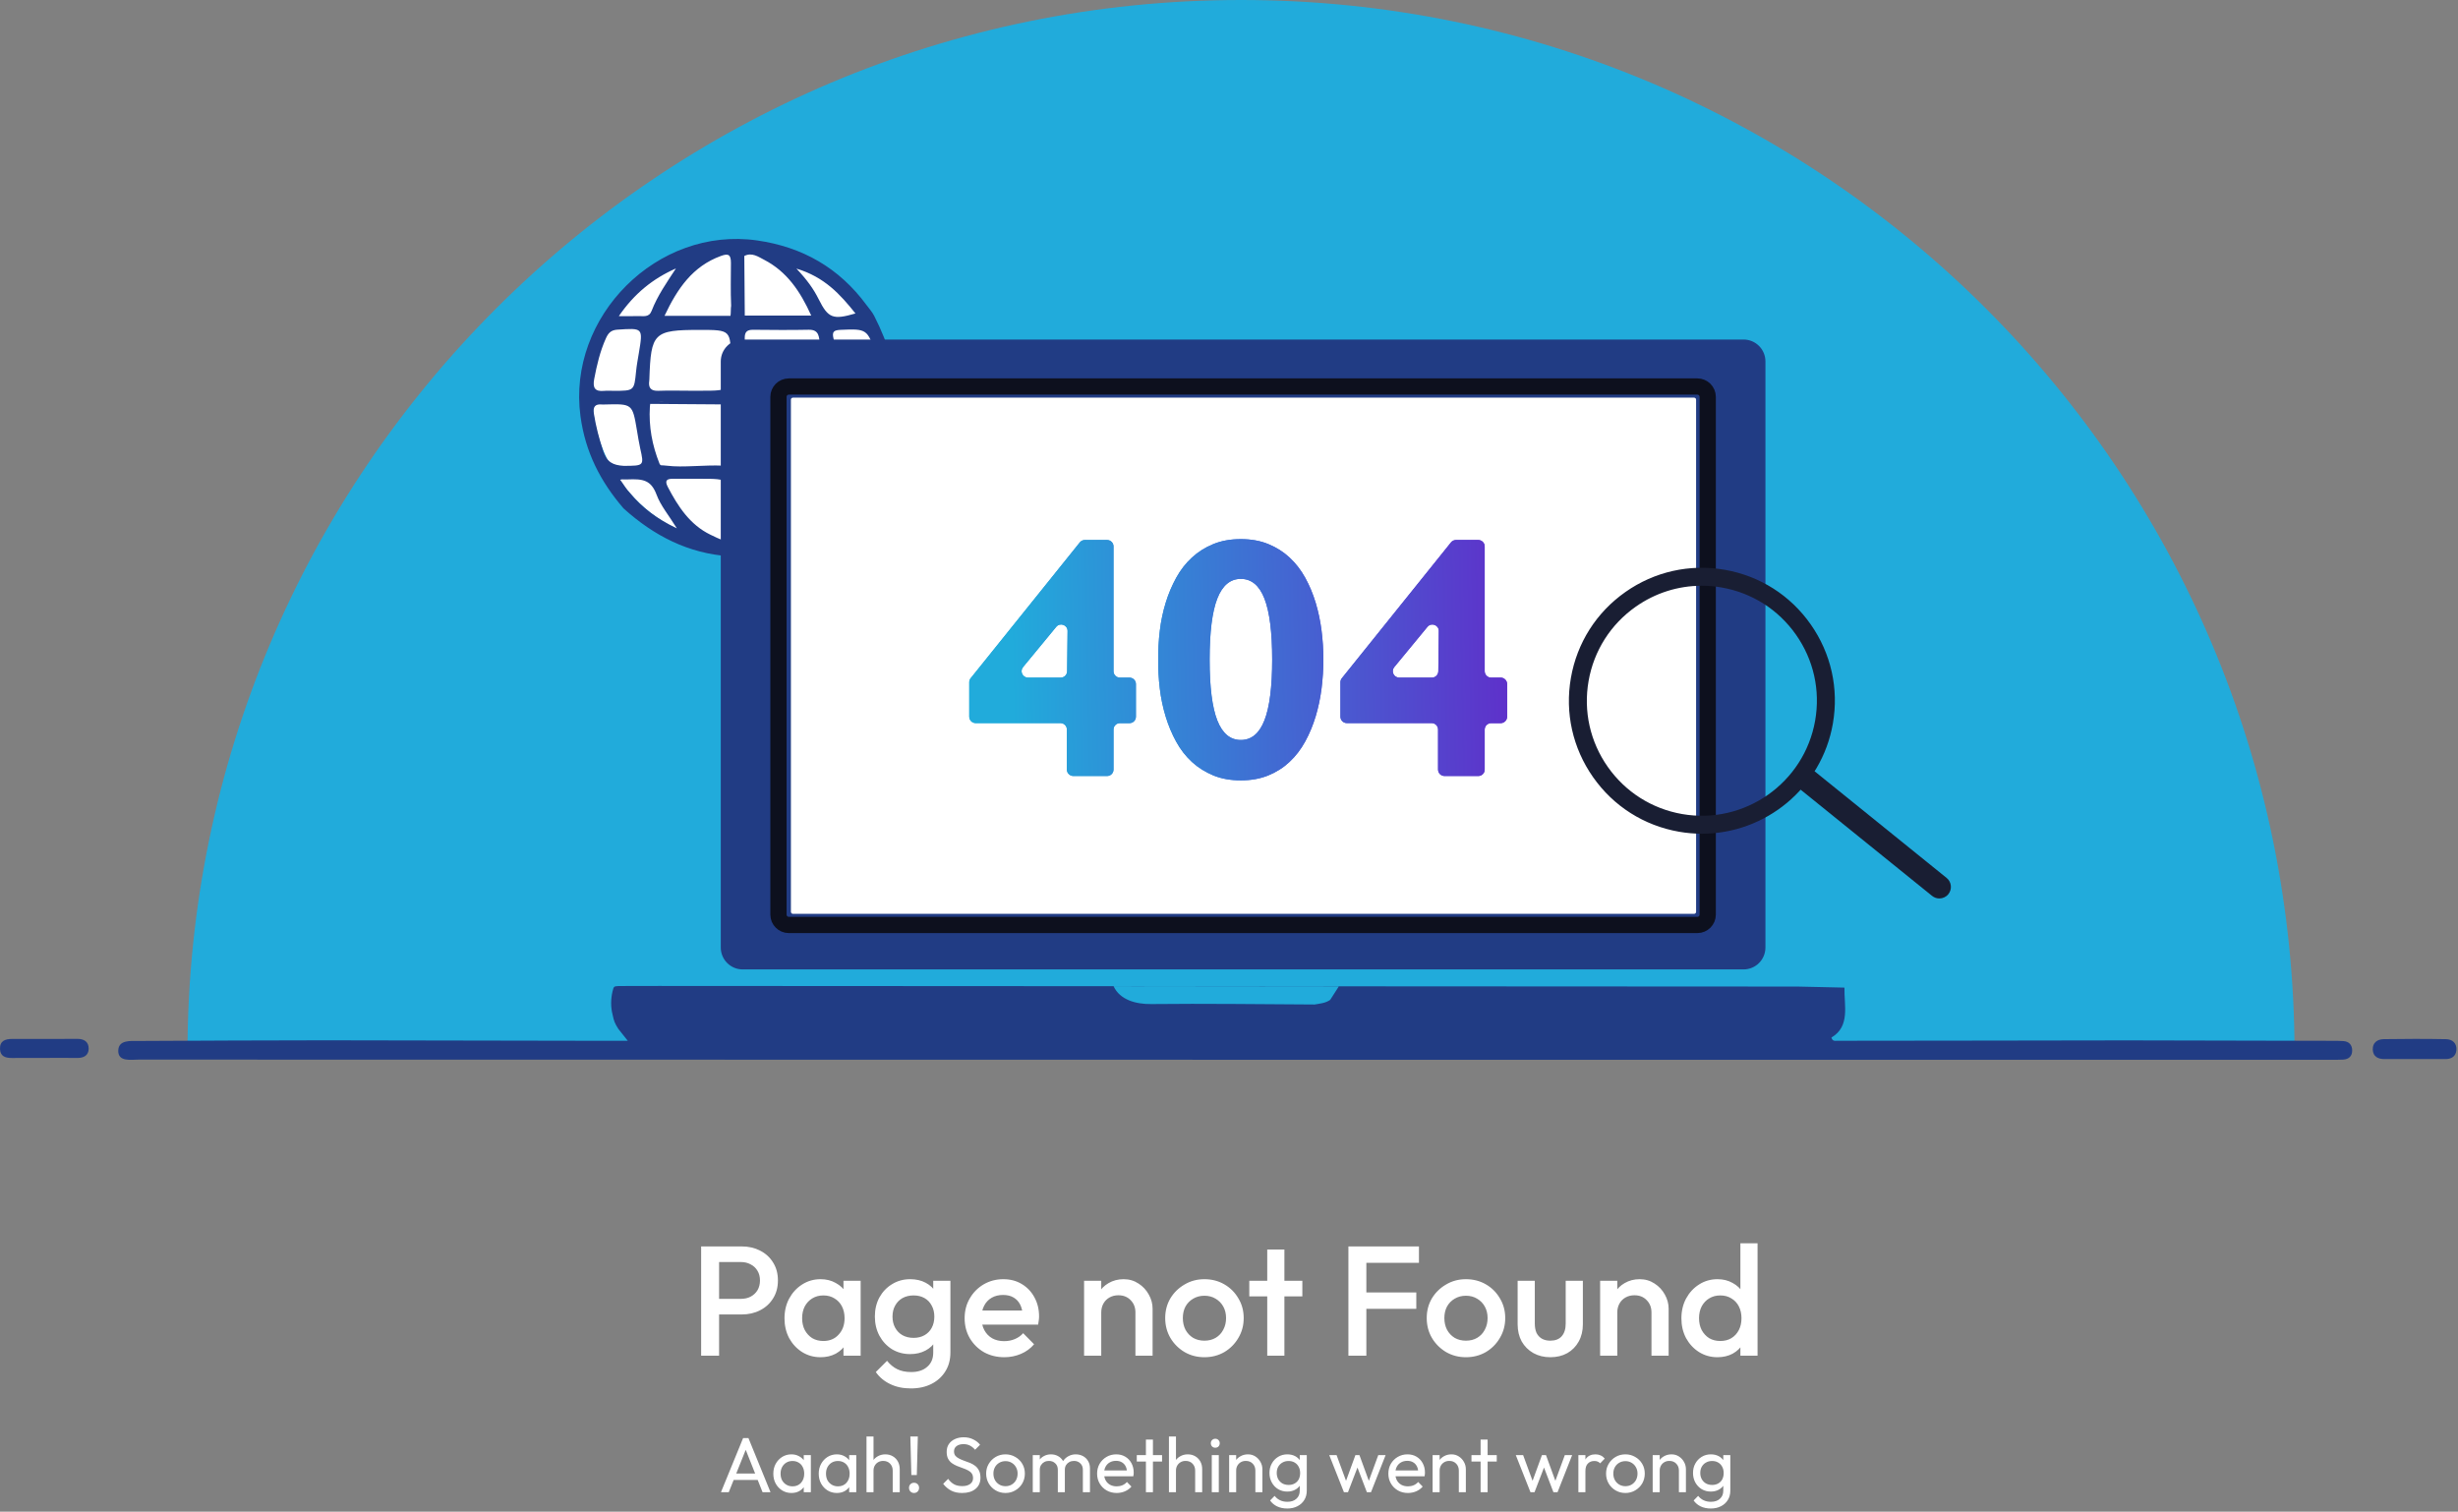 <svg width="756" height="465" viewBox="0 0 756 465" fill="none" xmlns="http://www.w3.org/2000/svg">
<rect x="0" y="0" width="756" height="465" fill="#808080" stroke="none"/>
<path d="M57.666 324.029C57.666 145.075 202.741 0 381.695 0C560.649 0 705.724 145.075 705.724 324.029" fill="#21ABDB"/>
<path d="M272.993 121.521C272.993 145.991 252.659 167.287 227.582 167.287C202.504 167.287 182.17 145.991 182.17 121.521C182.17 97.051 202.504 77.222 227.582 77.222C252.659 77.222 272.993 97.059 272.993 121.521Z" fill="white"/>
<path d="M202.646 303.277C198.557 303.285 194.46 303.293 190.371 303.301C188.943 303.443 188.785 303.175 188.382 304.998C187.845 307.39 187.806 309.774 188.422 312.15C188.824 314.068 189.053 314.723 190.206 316.531C191.042 317.573 191.871 318.622 193.087 320.146C190.206 320.146 187.916 320.146 185.619 320.146C157.1 320.098 128.581 320.043 100.069 319.996C80.936 320.051 61.794 320.059 42.66 320.201C40.189 320.217 36.369 319.767 36.369 323.272C36.369 326.674 40.268 325.932 42.589 325.932C267.317 325.987 492.046 325.987 716.775 325.979C718.093 325.979 719.411 326.019 720.722 325.932C722.419 325.821 723.445 324.882 723.453 323.145C723.453 321.448 722.537 320.391 720.816 320.241C719.514 320.13 718.188 320.162 716.878 320.154C696.283 320.075 674.829 320.098 654.234 320.019C653.658 320.091 654.811 320.019 654.234 320.019C624.807 320.035 594.52 320.146 565.101 320.138C564.453 320.138 563.609 320.383 563.293 319.143C569.158 315.686 567.153 309.221 567.295 303.79C566.585 303.672 567.335 304.722 567.295 303.79C562.622 303.735 557.515 303.514 552.842 303.467M411.761 303.443C410.877 304.817 409.993 306.19 409.117 307.564C407.672 308.574 405.975 308.7 404.318 308.984C387.567 308.905 370.81 308.661 354.059 308.85C349.379 308.905 344.461 307.579 342.503 303.372" fill="#213C84"/>
<path d="M752.351 319.648C745.949 319.522 739.548 319.545 733.146 319.64C731.212 319.672 729.697 320.721 729.783 322.861C729.87 325 731.386 325.781 733.391 325.773C736.446 325.765 739.5 325.773 742.563 325.773C745.768 325.773 748.965 325.789 752.169 325.773C754.001 325.765 755.335 324.929 755.508 323.042C755.69 320.887 754.277 319.687 752.351 319.648Z" fill="#213C84"/>
<path d="M23.802 319.554C17.124 319.593 10.438 319.593 3.761 319.577C1.598 319.57 -0.084 320.169 0.003 322.68C0.074 324.945 1.7 325.45 3.65 325.434C6.989 325.403 10.328 325.427 13.675 325.419C17.014 325.411 20.361 325.379 23.7 325.427C25.744 325.458 27.26 324.677 27.275 322.553C27.283 320.493 25.902 319.546 23.802 319.554Z" fill="#213C84"/>
<path d="M268.833 97.082C268.225 95.906 267.191 94.762 266.512 93.83C258.122 82.44 246.858 75.967 232.878 73.962C202.188 69.558 174.387 97.375 178.539 128.049C180.031 139.037 184.617 148.059 191.777 156.379C201.083 164.777 211.66 170.263 224.408 171.116C228.189 171.369 231.899 170.011 235.649 170.99C235.672 169.04 236.691 166.924 234.678 165.322C233.841 165.527 232.973 165.654 232.176 165.954C229.886 166.814 228.963 166.111 229.042 163.641C229.152 160.16 229.437 156.616 228.971 153.19C228.316 148.312 230.273 146.583 234.867 147.08C236.659 145.888 235.349 144.617 234.962 143.37C229.073 143.118 229.066 143.118 229.066 137.016C229.066 133.677 229.073 130.338 229.089 126.991C229.097 125.815 229.058 124.394 230.723 124.489C234.441 124.702 238.222 123.66 241.877 125.065C253.259 123.589 264.689 124.402 276.103 124.323C275.898 114.456 273.317 105.844 268.833 97.082ZM235.049 79.922C241.964 83.514 246.108 89.52 249.51 97.075C242.311 97.075 235.688 97.075 229.073 97.075C229.026 90.965 228.971 84.856 228.923 78.738C231.26 77.538 233.225 78.983 235.049 79.922ZM199.978 124.236C208.156 124.292 216.325 124.355 224.503 124.41C224.574 129.746 224.621 135.09 224.724 140.426C224.756 142.107 224.298 143.315 222.348 143.228C216.61 142.968 210.011 143.867 205.227 143.26C204.817 143.244 204.509 143.173 204.201 143.165C203.475 143.054 203.191 143.362 202.827 142.581C200.594 136.976 199.504 131.183 199.883 125.136C199.915 124.836 199.946 124.536 199.978 124.236ZM199.978 124.236C200.507 124.063 201.036 123.936 201.572 123.81C201.044 123.936 200.507 124.055 199.978 124.236ZM202.425 123.621C203.783 123.368 205.148 123.25 206.514 123.218C205.148 123.242 203.783 123.368 202.425 123.621ZM215.662 120.187C214.494 120.187 213.326 120.187 212.158 120.187C208.945 120.179 205.732 120.092 202.527 120.211C200.167 120.305 199.354 119.287 199.694 117.085C199.717 116.943 199.717 116.793 199.725 116.651C200.199 102.324 201.051 101.487 215.212 101.479C224.771 101.479 224.764 101.479 224.771 111.03C224.764 120.187 224.764 120.187 215.662 120.187ZM221.732 78.73C224.006 77.901 224.803 78.28 224.811 80.846C224.811 85.629 224.669 89.228 224.874 94.059C224.732 94.715 224.819 96.498 224.669 97.154C218.125 97.154 211.589 97.154 204.382 97.154C208.337 88.786 212.986 81.927 221.732 78.73ZM207.895 82.574C205.109 86.829 202.22 90.933 200.404 95.646C199.607 97.714 197.87 97.177 196.363 97.225C194.634 97.28 192.905 97.24 190.332 97.24C195.1 90.286 200.83 85.684 207.895 82.574ZM182.754 116.603C183.567 112.301 184.554 108.07 186.362 104.06C187.048 102.537 187.83 101.542 189.843 101.408C197.791 100.887 197.783 100.785 196.497 108.56C196.189 110.423 195.834 112.285 195.644 114.164C195.044 120.211 195.068 120.211 188.848 120.218C187.83 120.218 186.796 120.132 185.785 120.234C182.936 120.518 182.257 119.224 182.754 116.603ZM185.485 138.634C184.262 134.893 183.275 131.127 182.66 127.244C182.328 125.136 183.023 124.213 185.162 124.418C185.454 124.441 185.746 124.426 186.038 124.418C194.516 124.189 194.516 124.189 195.905 132.398C196.221 134.253 196.505 136.124 196.915 137.963C198.099 143.268 198.123 143.268 191.871 143.299C188.469 143.086 186.646 142.178 185.485 138.634ZM193.655 151.508C192.668 150.474 192.053 149.417 191.106 148.059C190.979 147.893 190.853 147.735 190.719 147.57C190.908 147.53 191.106 147.498 191.295 147.459C191.871 147.459 192.582 147.467 193.032 147.467C197.736 147.27 200.254 147.617 201.959 152.219C203.183 155.526 205.622 158.384 208.179 162.52C201.904 159.544 197.397 156.063 193.655 151.508ZM218.496 164.47C212.213 161.431 208.519 155.779 205.385 149.764C204.28 147.633 205.274 147.246 207.129 147.27C209.75 147.301 212.363 147.277 214.983 147.277C224.724 147.238 224.724 147.238 224.724 157.026C224.724 158.336 224.677 159.639 224.732 160.949C224.992 167.611 224.361 167.303 218.496 164.47ZM251.546 120.155C244.876 119.958 238.198 119.934 231.528 119.84C229.926 120.274 229.026 119.879 229.05 118C229.105 113.335 229.137 108.662 229.058 103.997C229.026 102.087 229.792 101.424 231.631 101.44C237.33 101.495 243.029 101.55 248.728 101.432C252.075 101.361 251.854 103.76 252.201 105.868C253.583 109.428 253.717 113.225 254.254 116.943C254.538 118.987 254.056 120.234 251.546 120.155ZM251.791 92.023C250.228 88.881 248.215 86.071 244.955 82.622C253.583 85.203 258.429 90.547 263.11 96.419C256.188 98.448 254.72 97.888 251.791 92.023ZM264.089 120.132C260.071 121.221 258.327 119.255 258.232 114.527C258.169 111.086 257.245 107.612 256.385 104.234C255.801 101.945 256.511 101.55 258.635 101.456C266.536 101.1 266.899 101.274 269.291 108.899C269.725 110.288 270.033 111.717 270.372 113.13C272.054 120.076 272.006 120.132 264.089 120.132Z" fill="#213C84"/>
<path d="M536.25 298.194H228.426C224.7 298.194 221.685 295.179 221.685 291.453V111.181C221.685 107.455 224.7 104.439 228.426 104.439H536.25C539.976 104.439 542.991 107.455 542.991 111.181V291.445C542.991 295.179 539.976 298.194 536.25 298.194Z" fill="#213C84"/>
<path d="M522.049 284.522H242.619C240.858 284.522 239.43 283.094 239.43 281.333V122.082C239.43 120.321 240.858 118.893 242.619 118.893H522.049C523.81 118.893 525.238 120.321 525.238 122.082V281.333C525.238 283.094 523.81 284.522 522.049 284.522Z" stroke="#0D101E" stroke-width="5" stroke-miterlimit="10"/>
<path d="M521.047 281.096H243.882C243.542 281.096 243.258 280.82 243.258 280.473V122.941C243.258 122.602 243.534 122.318 243.882 122.318H521.039C521.379 122.318 521.663 122.594 521.663 122.941V280.48C521.663 280.82 521.387 281.096 521.047 281.096Z" fill="white"/>
<path d="M328.137 236.711V224.397C328.137 223.308 327.253 222.424 326.164 222.424H300.084C298.994 222.424 298.11 221.54 298.11 220.45V209.849C298.11 209.4 298.26 208.965 298.544 208.618L332.116 166.838C332.487 166.372 333.055 166.104 333.655 166.104H340.506C341.596 166.104 342.48 166.988 342.48 168.077V206.463C342.48 207.552 343.364 208.437 344.453 208.437H347.397C348.487 208.437 349.371 209.321 349.371 210.41V220.466C349.371 221.556 348.487 222.44 347.397 222.44H344.453C343.364 222.44 342.48 223.324 342.48 224.413V236.727C342.48 237.816 341.596 238.7 340.506 238.7H330.111C329.013 238.685 328.137 237.8 328.137 236.711ZM328.208 206.487L328.35 194.102C328.374 192.239 326.045 191.394 324.861 192.823L314.655 205.208C313.597 206.495 314.513 208.429 316.179 208.429H326.251C327.324 208.436 328.2 207.568 328.208 206.487Z" fill="url(#paint0_linear_154_37)"/>
<path d="M356.238 202.903C356.199 199.967 356.357 197.007 356.72 194.015C357.075 191.023 357.683 188.158 358.527 185.411C359.372 182.664 360.453 180.099 361.772 177.707C363.09 175.315 364.7 173.247 366.595 171.503C368.497 169.75 370.683 168.369 373.17 167.358C375.656 166.34 378.474 165.835 381.632 165.835C384.789 165.835 387.615 166.34 390.094 167.358C392.58 168.377 394.759 169.758 396.637 171.503C398.516 173.255 400.118 175.323 401.437 177.707C402.755 180.099 403.828 182.664 404.657 185.411C405.486 188.158 406.086 191.015 406.465 193.991C406.844 196.959 407.025 199.935 407.025 202.903C407.025 205.839 406.836 208.792 406.465 211.767C406.086 214.743 405.486 217.601 404.657 220.348C403.828 223.095 402.755 225.676 401.437 228.083C400.118 230.491 398.524 232.583 396.637 234.343C394.759 236.111 392.572 237.5 390.094 238.519C387.607 239.537 384.789 240.042 381.632 240.042C378.474 240.042 375.648 239.537 373.17 238.519C370.691 237.5 368.497 236.119 366.595 234.374C364.692 232.622 363.082 230.554 361.772 228.17C360.453 225.778 359.372 223.205 358.527 220.434C357.683 217.672 357.075 214.799 356.72 211.831C356.357 208.847 356.199 205.871 356.238 202.903ZM372.041 202.903C372.041 211.373 372.83 217.601 374.409 221.611C375.988 225.621 378.395 227.618 381.632 227.618C384.907 227.618 387.331 225.597 388.91 221.547C390.488 217.506 391.278 211.286 391.278 202.895C391.278 194.465 390.488 188.221 388.91 184.156C387.331 180.091 384.9 178.062 381.632 178.062C378.395 178.062 375.988 180.075 374.409 184.101C372.83 188.134 372.041 194.402 372.041 202.903Z" fill="url(#paint1_linear_154_37)"/>
<path d="M442.301 236.711V224.397C442.301 223.308 441.417 222.424 440.328 222.424H414.248C413.158 222.424 412.274 221.54 412.274 220.45V209.849C412.274 209.4 412.424 208.965 412.708 208.618L446.279 166.838C446.65 166.372 447.219 166.104 447.819 166.104H454.67C455.76 166.104 456.644 166.988 456.644 168.077V206.463C456.644 207.552 457.528 208.437 458.617 208.437H461.561C462.651 208.437 463.535 209.321 463.535 210.41V220.466C463.535 221.556 462.651 222.44 461.561 222.44H458.617C457.528 222.44 456.644 223.324 456.644 224.413V236.727C456.644 237.816 455.76 238.7 454.67 238.7H444.275C443.177 238.685 442.301 237.8 442.301 236.711ZM442.38 206.487L442.522 194.102C442.546 192.239 440.217 191.394 439.033 192.823L428.827 205.208C427.769 206.495 428.685 208.429 430.35 208.429H440.423C441.488 208.436 442.364 207.568 442.38 206.487Z" fill="url(#paint2_linear_154_37)"/>
<path d="M328.137 236.711V224.397C328.137 223.308 327.253 222.424 326.164 222.424H300.084C298.994 222.424 298.11 221.54 298.11 220.45V209.849C298.11 209.4 298.26 208.965 298.544 208.618L332.116 166.838C332.487 166.372 333.055 166.104 333.655 166.104H340.506C341.596 166.104 342.48 166.988 342.48 168.077V206.463C342.48 207.552 343.364 208.437 344.453 208.437H347.397C348.487 208.437 349.371 209.321 349.371 210.41V220.466C349.371 221.556 348.487 222.44 347.397 222.44H344.453C343.364 222.44 342.48 223.324 342.48 224.413V236.727C342.48 237.816 341.596 238.7 340.506 238.7H330.111C329.013 238.685 328.137 237.8 328.137 236.711ZM328.208 206.487L328.35 194.102C328.374 192.239 326.045 191.394 324.861 192.823L314.655 205.208C313.597 206.495 314.513 208.429 316.179 208.429H326.251C327.324 208.436 328.2 207.568 328.208 206.487Z" fill="url(#paint3_linear_154_37)"/>
<path d="M356.238 202.903C356.199 199.967 356.357 197.007 356.72 194.015C357.075 191.023 357.683 188.158 358.527 185.411C359.372 182.664 360.453 180.099 361.772 177.707C363.09 175.315 364.7 173.247 366.595 171.503C368.497 169.75 370.683 168.369 373.17 167.358C375.656 166.34 378.474 165.835 381.632 165.835C384.789 165.835 387.615 166.34 390.094 167.358C392.58 168.377 394.759 169.758 396.637 171.503C398.516 173.255 400.118 175.323 401.437 177.707C402.755 180.099 403.828 182.664 404.657 185.411C405.486 188.158 406.086 191.015 406.465 193.991C406.844 196.959 407.025 199.935 407.025 202.903C407.025 205.839 406.836 208.792 406.465 211.767C406.086 214.743 405.486 217.601 404.657 220.348C403.828 223.095 402.755 225.676 401.437 228.083C400.118 230.491 398.524 232.583 396.637 234.343C394.759 236.111 392.572 237.5 390.094 238.519C387.607 239.537 384.789 240.042 381.632 240.042C378.474 240.042 375.648 239.537 373.17 238.519C370.691 237.5 368.497 236.119 366.595 234.374C364.692 232.622 363.082 230.554 361.772 228.17C360.453 225.778 359.372 223.205 358.527 220.434C357.683 217.672 357.075 214.799 356.72 211.831C356.357 208.847 356.199 205.871 356.238 202.903ZM372.041 202.903C372.041 211.373 372.83 217.601 374.409 221.611C375.988 225.621 378.395 227.618 381.632 227.618C384.907 227.618 387.331 225.597 388.91 221.547C390.488 217.506 391.278 211.286 391.278 202.895C391.278 194.465 390.488 188.221 388.91 184.156C387.331 180.091 384.9 178.062 381.632 178.062C378.395 178.062 375.988 180.075 374.409 184.101C372.83 188.134 372.041 194.402 372.041 202.903Z" fill="url(#paint4_linear_154_37)"/>
<path d="M442.301 236.711V224.397C442.301 223.308 441.417 222.424 440.328 222.424H414.248C413.158 222.424 412.274 221.54 412.274 220.45V209.849C412.274 209.4 412.424 208.965 412.708 208.618L446.279 166.838C446.65 166.372 447.219 166.104 447.819 166.104H454.67C455.76 166.104 456.644 166.988 456.644 168.077V206.463C456.644 207.552 457.528 208.437 458.617 208.437H461.561C462.651 208.437 463.535 209.321 463.535 210.41V220.466C463.535 221.556 462.651 222.44 461.561 222.44H458.617C457.528 222.44 456.644 223.324 456.644 224.413V236.727C456.644 237.816 455.76 238.7 454.67 238.7H444.275C443.177 238.685 442.301 237.8 442.301 236.711ZM442.38 206.487L442.522 194.102C442.546 192.239 440.217 191.394 439.033 192.823L428.827 205.208C427.769 206.495 428.685 208.429 430.35 208.429H440.423C441.488 208.436 442.364 207.568 442.38 206.487Z" fill="url(#paint5_linear_154_37)"/>
<path d="M523.463 256.452C521.134 256.452 518.774 256.255 516.398 255.837C505.639 253.958 496.254 247.998 489.978 239.055C483.703 230.112 481.279 219.266 483.158 208.507C485.037 197.748 490.996 188.363 499.94 182.088C508.875 175.812 519.729 173.389 530.488 175.268C541.247 177.146 550.632 183.106 556.907 192.049C563.183 200.993 565.606 211.838 563.727 222.597C560.262 242.434 542.952 256.452 523.463 256.452ZM523.368 180.177C516.161 180.177 509.136 182.38 503.113 186.611C495.385 192.041 490.231 200.156 488.597 209.462C486.971 218.769 489.063 228.154 494.493 235.882C499.924 243.61 508.039 248.764 517.345 250.398C536.558 253.753 554.918 240.863 558.281 221.65C559.907 212.343 557.815 202.958 552.384 195.23C546.954 187.502 538.839 182.348 529.533 180.714C527.48 180.351 525.42 180.177 523.368 180.177Z" fill="#191E33"/>
<path d="M596.486 276.368C595.704 276.368 594.915 276.108 594.252 275.579L553.742 242.844C552.219 241.613 551.982 239.371 553.213 237.848C554.445 236.324 556.686 236.087 558.21 237.319L598.719 270.053C600.243 271.285 600.48 273.526 599.248 275.05C598.546 275.918 597.52 276.368 596.486 276.368Z" fill="#191E33"/>
<path d="M219.44 404.328V399.528H227.84C228.992 399.528 230 399.304 230.864 398.856C231.76 398.376 232.464 397.72 232.976 396.888C233.488 396.024 233.744 395.016 233.744 393.864C233.744 392.712 233.488 391.72 232.976 390.888C232.464 390.024 231.76 389.368 230.864 388.92C230 388.44 228.992 388.2 227.84 388.2H219.44V383.4H228.128C230.24 383.4 232.128 383.832 233.792 384.696C235.488 385.56 236.816 386.776 237.776 388.344C238.768 389.912 239.264 391.752 239.264 393.864C239.264 395.976 238.768 397.816 237.776 399.384C236.816 400.952 235.488 402.168 233.792 403.032C232.128 403.896 230.24 404.328 228.128 404.328H219.44ZM215.648 417V383.4H221.168V417H215.648ZM252.373 417.48C250.293 417.48 248.405 416.952 246.709 415.896C245.045 414.84 243.717 413.416 242.725 411.624C241.765 409.8 241.285 407.768 241.285 405.528C241.285 403.256 241.765 401.224 242.725 399.432C243.717 397.608 245.045 396.168 246.709 395.112C248.405 394.024 250.293 393.48 252.373 393.48C254.133 393.48 255.685 393.864 257.029 394.632C258.405 395.368 259.493 396.392 260.293 397.704C261.093 399.016 261.493 400.504 261.493 402.168V408.792C261.493 410.456 261.093 411.944 260.293 413.256C259.525 414.568 258.453 415.608 257.077 416.376C255.701 417.112 254.133 417.48 252.373 417.48ZM253.237 412.488C255.189 412.488 256.757 411.832 257.941 410.52C259.157 409.208 259.765 407.528 259.765 405.48C259.765 404.104 259.493 402.888 258.949 401.832C258.405 400.776 257.637 399.96 256.645 399.384C255.685 398.776 254.549 398.472 253.237 398.472C251.957 398.472 250.821 398.776 249.829 399.384C248.869 399.96 248.101 400.776 247.525 401.832C246.981 402.888 246.709 404.104 246.709 405.48C246.709 406.856 246.981 408.072 247.525 409.128C248.101 410.184 248.869 411.016 249.829 411.624C250.821 412.2 251.957 412.488 253.237 412.488ZM259.429 417V410.808L260.341 405.192L259.429 399.624V393.96H264.709V417H259.429ZM280.169 427.08C277.737 427.08 275.609 426.632 273.785 425.736C271.961 424.872 270.489 423.64 269.369 422.04L272.825 418.584C273.753 419.736 274.809 420.6 275.993 421.176C277.177 421.752 278.601 422.04 280.265 422.04C282.345 422.04 283.993 421.496 285.209 420.408C286.425 419.352 287.033 417.896 287.033 416.04V410.376L287.945 405.288L287.033 400.152V393.96H292.313V416.04C292.313 418.248 291.801 420.168 290.777 421.8C289.753 423.464 288.329 424.76 286.505 425.688C284.681 426.616 282.569 427.08 280.169 427.08ZM279.929 416.52C277.881 416.52 276.025 416.024 274.361 415.032C272.729 414.008 271.433 412.616 270.473 410.856C269.545 409.096 269.081 407.128 269.081 404.952C269.081 402.776 269.545 400.824 270.473 399.096C271.433 397.368 272.729 396.008 274.361 395.016C276.025 393.992 277.881 393.48 279.929 393.48C281.753 393.48 283.353 393.848 284.729 394.584C286.105 395.32 287.177 396.344 287.945 397.656C288.713 398.936 289.097 400.44 289.097 402.168V407.832C289.097 409.528 288.697 411.032 287.897 412.344C287.129 413.656 286.057 414.68 284.681 415.416C283.305 416.152 281.721 416.52 279.929 416.52ZM280.985 411.528C282.265 411.528 283.385 411.256 284.345 410.712C285.305 410.168 286.041 409.416 286.553 408.456C287.097 407.464 287.369 406.312 287.369 405C287.369 403.688 287.097 402.552 286.553 401.592C286.041 400.6 285.305 399.832 284.345 399.288C283.385 398.744 282.265 398.472 280.985 398.472C279.705 398.472 278.569 398.744 277.577 399.288C276.617 399.832 275.865 400.6 275.321 401.592C274.777 402.552 274.505 403.688 274.505 405C274.505 406.28 274.777 407.416 275.321 408.408C275.865 409.4 276.617 410.168 277.577 410.712C278.569 411.256 279.705 411.528 280.985 411.528ZM308.882 417.48C306.578 417.48 304.498 416.968 302.642 415.944C300.818 414.888 299.362 413.448 298.274 411.624C297.218 409.8 296.69 407.752 296.69 405.48C296.69 403.208 297.218 401.176 298.274 399.384C299.33 397.56 300.754 396.12 302.546 395.064C304.37 394.008 306.386 393.48 308.594 393.48C310.738 393.48 312.626 393.976 314.258 394.968C315.922 395.96 317.218 397.32 318.146 399.048C319.106 400.776 319.586 402.744 319.586 404.952C319.586 405.336 319.554 405.736 319.49 406.152C319.458 406.536 319.394 406.968 319.298 407.448H300.386V403.128H316.562L314.594 404.856C314.53 403.448 314.258 402.264 313.778 401.304C313.298 400.344 312.61 399.608 311.714 399.096C310.85 398.584 309.778 398.328 308.498 398.328C307.154 398.328 305.986 398.616 304.994 399.192C304.002 399.768 303.234 400.584 302.69 401.64C302.146 402.664 301.874 403.896 301.874 405.336C301.874 406.776 302.162 408.04 302.738 409.128C303.314 410.216 304.13 411.064 305.186 411.672C306.242 412.248 307.458 412.536 308.834 412.536C310.018 412.536 311.106 412.328 312.098 411.912C313.122 411.496 313.986 410.888 314.69 410.088L318.05 413.496C316.93 414.808 315.57 415.8 313.97 416.472C312.37 417.144 310.674 417.48 308.882 417.48ZM349.22 417V403.704C349.22 402.168 348.724 400.904 347.732 399.912C346.772 398.92 345.524 398.424 343.988 398.424C342.964 398.424 342.052 398.648 341.252 399.096C340.452 399.544 339.828 400.168 339.38 400.968C338.932 401.768 338.708 402.68 338.708 403.704L336.644 402.552C336.644 400.792 337.028 399.24 337.796 397.896C338.564 396.52 339.62 395.448 340.964 394.68C342.34 393.88 343.876 393.48 345.572 393.48C347.3 393.48 348.836 393.928 350.18 394.824C351.524 395.688 352.58 396.824 353.348 398.232C354.116 399.608 354.5 401.048 354.5 402.552V417H349.22ZM333.428 417V393.96H338.708V417H333.428ZM370.426 417.48C368.186 417.48 366.154 416.952 364.33 415.896C362.506 414.808 361.05 413.352 359.962 411.528C358.906 409.704 358.378 407.672 358.378 405.432C358.378 403.192 358.906 401.176 359.962 399.384C361.05 397.592 362.506 396.168 364.33 395.112C366.154 394.024 368.186 393.48 370.426 393.48C372.698 393.48 374.746 394.008 376.57 395.064C378.394 396.12 379.834 397.56 380.89 399.384C381.978 401.176 382.522 403.192 382.522 405.432C382.522 407.672 381.978 409.704 380.89 411.528C379.834 413.352 378.394 414.808 376.57 415.896C374.746 416.952 372.698 417.48 370.426 417.48ZM370.426 412.392C371.738 412.392 372.89 412.104 373.882 411.528C374.906 410.92 375.69 410.088 376.234 409.032C376.81 407.976 377.098 406.776 377.098 405.432C377.098 404.088 376.81 402.904 376.234 401.88C375.658 400.856 374.874 400.056 373.882 399.48C372.89 398.872 371.738 398.568 370.426 398.568C369.146 398.568 367.994 398.872 366.97 399.48C365.978 400.056 365.194 400.856 364.618 401.88C364.074 402.904 363.802 404.088 363.802 405.432C363.802 406.776 364.074 407.976 364.618 409.032C365.194 410.088 365.978 410.92 366.97 411.528C367.994 412.104 369.146 412.392 370.426 412.392ZM389.76 417V384.36H395.04V417H389.76ZM384.24 398.76V393.96H400.56V398.76H384.24ZM414.726 417V383.4H420.246V417H414.726ZM418.518 402.6V397.56H435.606V402.6H418.518ZM418.518 388.44V383.4H436.422V388.44H418.518ZM450.863 417.48C448.623 417.48 446.591 416.952 444.767 415.896C442.943 414.808 441.487 413.352 440.399 411.528C439.343 409.704 438.815 407.672 438.815 405.432C438.815 403.192 439.343 401.176 440.399 399.384C441.487 397.592 442.943 396.168 444.767 395.112C446.591 394.024 448.623 393.48 450.863 393.48C453.135 393.48 455.183 394.008 457.007 395.064C458.831 396.12 460.271 397.56 461.327 399.384C462.415 401.176 462.959 403.192 462.959 405.432C462.959 407.672 462.415 409.704 461.327 411.528C460.271 413.352 458.831 414.808 457.007 415.896C455.183 416.952 453.135 417.48 450.863 417.48ZM450.863 412.392C452.175 412.392 453.327 412.104 454.319 411.528C455.343 410.92 456.127 410.088 456.671 409.032C457.247 407.976 457.535 406.776 457.535 405.432C457.535 404.088 457.247 402.904 456.671 401.88C456.095 400.856 455.311 400.056 454.319 399.48C453.327 398.872 452.175 398.568 450.863 398.568C449.583 398.568 448.431 398.872 447.407 399.48C446.415 400.056 445.631 400.856 445.055 401.88C444.511 402.904 444.239 404.088 444.239 405.432C444.239 406.776 444.511 407.976 445.055 409.032C445.631 410.088 446.415 410.92 447.407 411.528C448.431 412.104 449.583 412.392 450.863 412.392ZM476.806 417.48C474.854 417.48 473.11 417.048 471.574 416.184C470.07 415.32 468.886 414.136 468.022 412.632C467.19 411.096 466.774 409.336 466.774 407.352V393.96H472.054V407.112C472.054 408.232 472.23 409.192 472.582 409.992C472.966 410.76 473.51 411.352 474.214 411.768C474.95 412.184 475.814 412.392 476.806 412.392C478.342 412.392 479.51 411.944 480.31 411.048C481.142 410.12 481.558 408.808 481.558 407.112V393.96H486.838V407.352C486.838 409.368 486.406 411.144 485.542 412.68C484.71 414.184 483.542 415.368 482.038 416.232C480.534 417.064 478.79 417.48 476.806 417.48ZM507.939 417V403.704C507.939 402.168 507.443 400.904 506.451 399.912C505.491 398.92 504.243 398.424 502.707 398.424C501.683 398.424 500.771 398.648 499.971 399.096C499.171 399.544 498.547 400.168 498.099 400.968C497.651 401.768 497.427 402.68 497.427 403.704L495.363 402.552C495.363 400.792 495.747 399.24 496.515 397.896C497.283 396.52 498.339 395.448 499.683 394.68C501.059 393.88 502.595 393.48 504.291 393.48C506.019 393.48 507.555 393.928 508.899 394.824C510.243 395.688 511.299 396.824 512.067 398.232C512.835 399.608 513.219 401.048 513.219 402.552V417H507.939ZM492.147 417V393.96H497.427V417H492.147ZM528.232 417.48C526.152 417.48 524.264 416.952 522.568 415.896C520.904 414.84 519.576 413.416 518.584 411.624C517.624 409.8 517.144 407.768 517.144 405.528C517.144 403.256 517.624 401.224 518.584 399.432C519.576 397.608 520.904 396.168 522.568 395.112C524.264 394.024 526.152 393.48 528.232 393.48C529.992 393.48 531.544 393.864 532.888 394.632C534.264 395.368 535.352 396.392 536.152 397.704C536.952 399.016 537.352 400.504 537.352 402.168V408.792C537.352 410.456 536.952 411.944 536.152 413.256C535.384 414.568 534.312 415.608 532.936 416.376C531.56 417.112 529.992 417.48 528.232 417.48ZM529.096 412.488C530.408 412.488 531.544 412.2 532.504 411.624C533.496 411.016 534.264 410.184 534.808 409.128C535.352 408.072 535.624 406.856 535.624 405.48C535.624 404.104 535.352 402.888 534.808 401.832C534.264 400.776 533.496 399.96 532.504 399.384C531.544 398.776 530.408 398.472 529.096 398.472C527.816 398.472 526.68 398.776 525.688 399.384C524.728 399.96 523.96 400.776 523.384 401.832C522.84 402.888 522.568 404.104 522.568 405.48C522.568 406.856 522.84 408.072 523.384 409.128C523.96 410.184 524.728 411.016 525.688 411.624C526.68 412.2 527.816 412.488 529.096 412.488ZM540.568 417H535.288V410.808L536.2 405.192L535.288 399.624V382.44H540.568V417Z" fill="white"/>
<path d="M221.744 459L228.56 442.344H230.192L236.984 459H234.536L228.944 444.912H229.784L224.144 459H221.744ZM224.984 455.232V453.264H233.744V455.232H224.984ZM243.416 459.24C242.376 459.24 241.432 458.984 240.584 458.472C239.736 457.944 239.064 457.232 238.568 456.336C238.088 455.44 237.848 454.432 237.848 453.312C237.848 452.192 238.088 451.184 238.568 450.288C239.064 449.392 239.728 448.68 240.56 448.152C241.408 447.624 242.36 447.36 243.416 447.36C244.28 447.36 245.048 447.544 245.72 447.912C246.408 448.264 246.96 448.76 247.376 449.4C247.792 450.024 248.024 450.752 248.072 451.584V455.016C248.024 455.832 247.792 456.56 247.376 457.2C246.976 457.84 246.432 458.344 245.744 458.712C245.072 459.064 244.296 459.24 243.416 459.24ZM243.776 457.2C244.848 457.2 245.712 456.84 246.368 456.12C247.024 455.384 247.352 454.448 247.352 453.312C247.352 452.528 247.2 451.848 246.896 451.272C246.608 450.68 246.192 450.224 245.648 449.904C245.104 449.568 244.472 449.4 243.752 449.4C243.032 449.4 242.392 449.568 241.832 449.904C241.288 450.24 240.856 450.704 240.536 451.296C240.232 451.872 240.08 452.536 240.08 453.288C240.08 454.056 240.232 454.736 240.536 455.328C240.856 455.904 241.296 456.36 241.856 456.696C242.416 457.032 243.056 457.2 243.776 457.2ZM247.208 459V455.928L247.616 453.144L247.208 450.384V447.6H249.392V459H247.208ZM257.385 459.24C256.345 459.24 255.401 458.984 254.553 458.472C253.705 457.944 253.033 457.232 252.537 456.336C252.057 455.44 251.817 454.432 251.817 453.312C251.817 452.192 252.057 451.184 252.537 450.288C253.033 449.392 253.697 448.68 254.529 448.152C255.377 447.624 256.329 447.36 257.385 447.36C258.249 447.36 259.017 447.544 259.689 447.912C260.377 448.264 260.929 448.76 261.345 449.4C261.761 450.024 261.993 450.752 262.041 451.584V455.016C261.993 455.832 261.761 456.56 261.345 457.2C260.945 457.84 260.401 458.344 259.713 458.712C259.041 459.064 258.265 459.24 257.385 459.24ZM257.745 457.2C258.817 457.2 259.681 456.84 260.337 456.12C260.993 455.384 261.321 454.448 261.321 453.312C261.321 452.528 261.169 451.848 260.865 451.272C260.577 450.68 260.161 450.224 259.617 449.904C259.073 449.568 258.441 449.4 257.721 449.4C257.001 449.4 256.361 449.568 255.801 449.904C255.257 450.24 254.825 450.704 254.505 451.296C254.201 451.872 254.049 452.536 254.049 453.288C254.049 454.056 254.201 454.736 254.505 455.328C254.825 455.904 255.265 456.36 255.825 456.696C256.385 457.032 257.025 457.2 257.745 457.2ZM261.177 459V455.928L261.585 453.144L261.177 450.384V447.6H263.361V459H261.177ZM274.57 459V452.352C274.57 451.488 274.298 450.776 273.754 450.216C273.21 449.656 272.506 449.376 271.642 449.376C271.066 449.376 270.554 449.504 270.106 449.76C269.658 450.016 269.306 450.368 269.05 450.816C268.794 451.264 268.666 451.776 268.666 452.352L267.778 451.848C267.778 450.984 267.97 450.216 268.354 449.544C268.738 448.872 269.274 448.344 269.962 447.96C270.65 447.56 271.426 447.36 272.29 447.36C273.154 447.36 273.914 447.552 274.57 447.936C275.242 448.32 275.77 448.856 276.154 449.544C276.538 450.232 276.73 451.024 276.73 451.92V459H274.57ZM266.506 459V441.864H268.666V459H266.506ZM280.302 453.72L279.99 441.864H282.294L281.982 453.72H280.302ZM281.118 459.24C280.67 459.24 280.302 459.088 280.014 458.784C279.726 458.48 279.582 458.104 279.582 457.656C279.582 457.208 279.726 456.84 280.014 456.552C280.302 456.248 280.67 456.096 281.118 456.096C281.582 456.096 281.958 456.248 282.246 456.552C282.534 456.84 282.678 457.208 282.678 457.656C282.678 458.104 282.534 458.48 282.246 458.784C281.958 459.088 281.582 459.24 281.118 459.24ZM295.92 459.24C294.608 459.24 293.488 459 292.56 458.52C291.632 458.04 290.808 457.344 290.088 456.432L291.624 454.896C292.152 455.632 292.76 456.192 293.448 456.576C294.136 456.944 294.984 457.128 295.992 457.128C296.984 457.128 297.776 456.912 298.368 456.48C298.976 456.048 299.28 455.456 299.28 454.704C299.28 454.08 299.136 453.576 298.848 453.192C298.56 452.808 298.168 452.496 297.672 452.256C297.192 452 296.664 451.776 296.088 451.584C295.512 451.376 294.936 451.16 294.36 450.936C293.784 450.696 293.256 450.408 292.776 450.072C292.296 449.72 291.904 449.264 291.6 448.704C291.312 448.144 291.168 447.44 291.168 446.592C291.168 445.648 291.392 444.848 291.84 444.192C292.304 443.52 292.928 443.008 293.712 442.656C294.512 442.288 295.408 442.104 296.4 442.104C297.488 442.104 298.464 442.32 299.328 442.752C300.192 443.168 300.896 443.72 301.44 444.408L299.904 445.944C299.408 445.368 298.872 444.936 298.296 444.648C297.736 444.36 297.088 444.216 296.352 444.216C295.456 444.216 294.744 444.416 294.216 444.816C293.688 445.2 293.424 445.744 293.424 446.448C293.424 447.008 293.568 447.464 293.856 447.816C294.16 448.152 294.552 448.44 295.032 448.68C295.512 448.92 296.04 449.144 296.616 449.352C297.208 449.544 297.792 449.76 298.368 450C298.944 450.24 299.472 450.544 299.952 450.912C300.432 451.28 300.816 451.76 301.104 452.352C301.408 452.928 301.56 453.656 301.56 454.536C301.56 456.008 301.048 457.16 300.024 457.992C299.016 458.824 297.648 459.24 295.92 459.24ZM309.261 459.24C308.141 459.24 307.133 458.976 306.237 458.448C305.341 457.92 304.629 457.208 304.101 456.312C303.573 455.4 303.309 454.384 303.309 453.264C303.309 452.16 303.573 451.168 304.101 450.288C304.629 449.392 305.341 448.68 306.237 448.152C307.133 447.624 308.141 447.36 309.261 447.36C310.365 447.36 311.365 447.624 312.261 448.152C313.173 448.664 313.893 449.368 314.421 450.264C314.949 451.16 315.213 452.16 315.213 453.264C315.213 454.384 314.949 455.4 314.421 456.312C313.893 457.208 313.173 457.92 312.261 458.448C311.365 458.976 310.365 459.24 309.261 459.24ZM309.261 457.152C309.981 457.152 310.621 456.984 311.181 456.648C311.741 456.312 312.181 455.856 312.501 455.28C312.821 454.688 312.981 454.016 312.981 453.264C312.981 452.528 312.813 451.872 312.477 451.296C312.157 450.72 311.717 450.272 311.157 449.952C310.613 449.616 309.981 449.448 309.261 449.448C308.541 449.448 307.901 449.616 307.341 449.952C306.781 450.272 306.341 450.72 306.021 451.296C305.701 451.872 305.541 452.528 305.541 453.264C305.541 454.016 305.701 454.688 306.021 455.28C306.341 455.856 306.781 456.312 307.341 456.648C307.901 456.984 308.541 457.152 309.261 457.152ZM317.646 459V447.6H319.807V459H317.646ZM325.351 459V452.112C325.351 451.264 325.087 450.6 324.559 450.12C324.047 449.624 323.399 449.376 322.615 449.376C322.087 449.376 321.615 449.488 321.199 449.712C320.783 449.936 320.447 450.248 320.191 450.648C319.935 451.048 319.807 451.528 319.807 452.088L318.919 451.656C318.919 450.792 319.103 450.04 319.471 449.4C319.855 448.76 320.375 448.264 321.031 447.912C321.687 447.544 322.423 447.36 323.239 447.36C324.039 447.36 324.759 447.536 325.399 447.888C326.055 448.24 326.567 448.736 326.935 449.376C327.319 450.016 327.511 450.776 327.511 451.656V459H325.351ZM333.055 459V452.112C333.055 451.264 332.791 450.6 332.263 450.12C331.751 449.624 331.111 449.376 330.343 449.376C329.815 449.376 329.335 449.488 328.903 449.712C328.487 449.936 328.151 450.248 327.895 450.648C327.639 451.048 327.511 451.528 327.511 452.088L326.287 451.656C326.335 450.776 326.567 450.024 326.983 449.4C327.415 448.76 327.967 448.264 328.639 447.912C329.311 447.544 330.047 447.36 330.847 447.36C331.679 447.36 332.423 447.536 333.079 447.888C333.735 448.24 334.255 448.736 334.639 449.376C335.039 450.016 335.239 450.784 335.239 451.68V459H333.055ZM343.458 459.24C342.322 459.24 341.298 458.984 340.386 458.472C339.474 457.944 338.754 457.232 338.226 456.336C337.698 455.44 337.434 454.424 337.434 453.288C337.434 452.168 337.69 451.16 338.202 450.264C338.73 449.368 339.434 448.664 340.314 448.152C341.21 447.624 342.21 447.36 343.314 447.36C344.37 447.36 345.298 447.6 346.098 448.08C346.914 448.56 347.546 449.224 347.994 450.072C348.458 450.92 348.69 451.88 348.69 452.952C348.69 453.112 348.682 453.288 348.666 453.48C348.65 453.656 348.618 453.864 348.57 454.104H338.946V452.304H347.418L346.626 453C346.626 452.232 346.49 451.584 346.218 451.056C345.946 450.512 345.562 450.096 345.066 449.808C344.57 449.504 343.97 449.352 343.266 449.352C342.53 449.352 341.882 449.512 341.322 449.832C340.762 450.152 340.33 450.6 340.026 451.176C339.722 451.752 339.57 452.432 339.57 453.216C339.57 454.016 339.73 454.72 340.05 455.328C340.37 455.92 340.826 456.384 341.418 456.72C342.01 457.04 342.69 457.2 343.458 457.2C344.098 457.2 344.682 457.088 345.21 456.864C345.754 456.64 346.218 456.304 346.602 455.856L347.994 457.272C347.45 457.912 346.778 458.4 345.978 458.736C345.194 459.072 344.354 459.24 343.458 459.24ZM352.445 459V442.824H354.605V459H352.445ZM349.637 449.568V447.6H357.413V449.568H349.637ZM367.593 459V452.352C367.593 451.488 367.321 450.776 366.777 450.216C366.233 449.656 365.529 449.376 364.665 449.376C364.089 449.376 363.577 449.504 363.129 449.76C362.681 450.016 362.329 450.368 362.073 450.816C361.817 451.264 361.689 451.776 361.689 452.352L360.801 451.848C360.801 450.984 360.993 450.216 361.377 449.544C361.761 448.872 362.297 448.344 362.985 447.96C363.673 447.56 364.449 447.36 365.313 447.36C366.177 447.36 366.937 447.552 367.593 447.936C368.265 448.32 368.793 448.856 369.177 449.544C369.561 450.232 369.753 451.024 369.753 451.92V459H367.593ZM359.529 459V441.864H361.689V459H359.529ZM372.702 459V447.6H374.862V459H372.702ZM373.782 445.32C373.382 445.32 373.054 445.192 372.798 444.936C372.542 444.664 372.414 444.328 372.414 443.928C372.414 443.544 372.542 443.224 372.798 442.968C373.054 442.696 373.382 442.56 373.782 442.56C374.182 442.56 374.51 442.696 374.766 442.968C375.022 443.224 375.15 443.544 375.15 443.928C375.15 444.328 375.022 444.664 374.766 444.936C374.51 445.192 374.182 445.32 373.782 445.32ZM386.109 459V452.352C386.109 451.488 385.837 450.776 385.293 450.216C384.749 449.656 384.045 449.376 383.181 449.376C382.605 449.376 382.093 449.504 381.645 449.76C381.197 450.016 380.845 450.368 380.589 450.816C380.333 451.264 380.205 451.776 380.205 452.352L379.317 451.848C379.317 450.984 379.509 450.216 379.893 449.544C380.277 448.872 380.813 448.344 381.501 447.96C382.189 447.56 382.965 447.36 383.829 447.36C384.693 447.36 385.453 447.576 386.109 448.008C386.781 448.44 387.309 449.008 387.693 449.712C388.077 450.4 388.269 451.136 388.269 451.92V459H386.109ZM378.045 459V447.6H380.205V459H378.045ZM395.921 464.016C394.753 464.016 393.713 463.8 392.801 463.368C391.905 462.936 391.185 462.328 390.641 461.544L392.033 460.128C392.497 460.72 393.049 461.168 393.689 461.472C394.329 461.792 395.089 461.952 395.969 461.952C397.137 461.952 398.057 461.64 398.729 461.016C399.417 460.408 399.761 459.584 399.761 458.544V455.712L400.145 453.144L399.761 450.6V447.6H401.921V458.544C401.921 459.632 401.665 460.584 401.153 461.4C400.657 462.216 399.953 462.856 399.041 463.32C398.145 463.784 397.105 464.016 395.921 464.016ZM395.921 458.808C394.881 458.808 393.945 458.56 393.113 458.064C392.297 457.568 391.649 456.888 391.169 456.024C390.689 455.144 390.449 454.16 390.449 453.072C390.449 451.984 390.689 451.016 391.169 450.168C391.649 449.304 392.297 448.624 393.113 448.128C393.945 447.616 394.881 447.36 395.921 447.36C396.817 447.36 397.609 447.536 398.297 447.888C398.985 448.24 399.529 448.736 399.929 449.376C400.345 450 400.569 450.736 400.601 451.584V454.608C400.553 455.44 400.321 456.176 399.905 456.816C399.505 457.44 398.961 457.928 398.273 458.28C397.585 458.632 396.801 458.808 395.921 458.808ZM396.353 456.768C397.057 456.768 397.673 456.616 398.201 456.312C398.745 456.008 399.161 455.584 399.449 455.04C399.737 454.48 399.881 453.832 399.881 453.096C399.881 452.36 399.729 451.72 399.425 451.176C399.137 450.616 398.729 450.184 398.201 449.88C397.673 449.56 397.049 449.4 396.329 449.4C395.609 449.4 394.977 449.56 394.433 449.88C393.889 450.184 393.457 450.616 393.137 451.176C392.833 451.72 392.681 452.352 392.681 453.072C392.681 453.792 392.833 454.432 393.137 454.992C393.457 455.552 393.889 455.992 394.433 456.312C394.993 456.616 395.633 456.768 396.353 456.768ZM413.348 459L408.836 447.6H411.092L414.356 456.48H413.636L416.876 447.6H418.124L421.364 456.48H420.644L423.908 447.6H426.164L421.676 459H420.404L417.116 450.384H417.908L414.596 459H413.348ZM433.036 459.24C431.9 459.24 430.876 458.984 429.964 458.472C429.052 457.944 428.332 457.232 427.804 456.336C427.276 455.44 427.012 454.424 427.012 453.288C427.012 452.168 427.268 451.16 427.78 450.264C428.308 449.368 429.012 448.664 429.892 448.152C430.788 447.624 431.788 447.36 432.892 447.36C433.948 447.36 434.876 447.6 435.676 448.08C436.492 448.56 437.124 449.224 437.572 450.072C438.036 450.92 438.268 451.88 438.268 452.952C438.268 453.112 438.26 453.288 438.244 453.48C438.228 453.656 438.196 453.864 438.148 454.104H428.524V452.304H436.996L436.204 453C436.204 452.232 436.068 451.584 435.796 451.056C435.524 450.512 435.14 450.096 434.644 449.808C434.148 449.504 433.548 449.352 432.844 449.352C432.108 449.352 431.46 449.512 430.9 449.832C430.34 450.152 429.908 450.6 429.604 451.176C429.3 451.752 429.148 452.432 429.148 453.216C429.148 454.016 429.308 454.72 429.628 455.328C429.948 455.92 430.404 456.384 430.996 456.72C431.588 457.04 432.268 457.2 433.036 457.2C433.676 457.2 434.26 457.088 434.788 456.864C435.332 456.64 435.796 456.304 436.18 455.856L437.572 457.272C437.028 457.912 436.356 458.4 435.556 458.736C434.772 459.072 433.932 459.24 433.036 459.24ZM448.687 459V452.352C448.687 451.488 448.415 450.776 447.871 450.216C447.327 449.656 446.623 449.376 445.759 449.376C445.183 449.376 444.671 449.504 444.223 449.76C443.775 450.016 443.423 450.368 443.167 450.816C442.911 451.264 442.783 451.776 442.783 452.352L441.895 451.848C441.895 450.984 442.087 450.216 442.471 449.544C442.855 448.872 443.391 448.344 444.079 447.96C444.767 447.56 445.543 447.36 446.407 447.36C447.271 447.36 448.031 447.576 448.687 448.008C449.359 448.44 449.887 449.008 450.271 449.712C450.655 450.4 450.847 451.136 450.847 451.92V459H448.687ZM440.623 459V447.6H442.783V459H440.623ZM455.383 459V442.824H457.543V459H455.383ZM452.575 449.568V447.6H460.351V449.568H452.575ZM470.723 459L466.211 447.6H468.467L471.731 456.48H471.011L474.251 447.6H475.499L478.739 456.48H478.019L481.283 447.6H483.539L479.051 459H477.779L474.491 450.384H475.283L471.971 459H470.723ZM485.459 459V447.6H487.619V459H485.459ZM487.619 452.496L486.803 452.136C486.803 450.68 487.139 449.52 487.811 448.656C488.483 447.792 489.451 447.36 490.715 447.36C491.291 447.36 491.811 447.464 492.275 447.672C492.739 447.864 493.171 448.192 493.571 448.656L492.155 450.12C491.915 449.864 491.651 449.68 491.363 449.568C491.075 449.456 490.739 449.4 490.355 449.4C489.555 449.4 488.899 449.656 488.387 450.168C487.875 450.68 487.619 451.456 487.619 452.496ZM499.925 459.24C498.805 459.24 497.797 458.976 496.901 458.448C496.005 457.92 495.293 457.208 494.765 456.312C494.237 455.4 493.973 454.384 493.973 453.264C493.973 452.16 494.237 451.168 494.765 450.288C495.293 449.392 496.005 448.68 496.901 448.152C497.797 447.624 498.805 447.36 499.925 447.36C501.029 447.36 502.029 447.624 502.925 448.152C503.837 448.664 504.557 449.368 505.085 450.264C505.613 451.16 505.877 452.16 505.877 453.264C505.877 454.384 505.613 455.4 505.085 456.312C504.557 457.208 503.837 457.92 502.925 458.448C502.029 458.976 501.029 459.24 499.925 459.24ZM499.925 457.152C500.645 457.152 501.285 456.984 501.845 456.648C502.405 456.312 502.845 455.856 503.165 455.28C503.485 454.688 503.645 454.016 503.645 453.264C503.645 452.528 503.477 451.872 503.141 451.296C502.821 450.72 502.381 450.272 501.821 449.952C501.277 449.616 500.645 449.448 499.925 449.448C499.205 449.448 498.565 449.616 498.005 449.952C497.445 450.272 497.005 450.72 496.685 451.296C496.365 451.872 496.205 452.528 496.205 453.264C496.205 454.016 496.365 454.688 496.685 455.28C497.005 455.856 497.445 456.312 498.005 456.648C498.565 456.984 499.205 457.152 499.925 457.152ZM516.375 459V452.352C516.375 451.488 516.103 450.776 515.559 450.216C515.015 449.656 514.311 449.376 513.447 449.376C512.871 449.376 512.359 449.504 511.911 449.76C511.463 450.016 511.111 450.368 510.855 450.816C510.599 451.264 510.471 451.776 510.471 452.352L509.583 451.848C509.583 450.984 509.775 450.216 510.159 449.544C510.543 448.872 511.079 448.344 511.767 447.96C512.455 447.56 513.231 447.36 514.095 447.36C514.959 447.36 515.719 447.576 516.375 448.008C517.047 448.44 517.575 449.008 517.959 449.712C518.343 450.4 518.535 451.136 518.535 451.92V459H516.375ZM508.311 459V447.6H510.471V459H508.311ZM526.187 464.016C525.019 464.016 523.979 463.8 523.067 463.368C522.171 462.936 521.451 462.328 520.907 461.544L522.299 460.128C522.763 460.72 523.315 461.168 523.955 461.472C524.595 461.792 525.355 461.952 526.235 461.952C527.403 461.952 528.323 461.64 528.995 461.016C529.683 460.408 530.027 459.584 530.027 458.544V455.712L530.411 453.144L530.027 450.6V447.6H532.187V458.544C532.187 459.632 531.931 460.584 531.419 461.4C530.923 462.216 530.219 462.856 529.307 463.32C528.411 463.784 527.371 464.016 526.187 464.016ZM526.187 458.808C525.147 458.808 524.211 458.56 523.379 458.064C522.563 457.568 521.915 456.888 521.435 456.024C520.955 455.144 520.715 454.16 520.715 453.072C520.715 451.984 520.955 451.016 521.435 450.168C521.915 449.304 522.563 448.624 523.379 448.128C524.211 447.616 525.147 447.36 526.187 447.36C527.083 447.36 527.875 447.536 528.563 447.888C529.251 448.24 529.795 448.736 530.195 449.376C530.611 450 530.835 450.736 530.867 451.584V454.608C530.819 455.44 530.587 456.176 530.171 456.816C529.771 457.44 529.227 457.928 528.539 458.28C527.851 458.632 527.067 458.808 526.187 458.808ZM526.619 456.768C527.323 456.768 527.939 456.616 528.467 456.312C529.011 456.008 529.427 455.584 529.715 455.04C530.003 454.48 530.147 453.832 530.147 453.096C530.147 452.36 529.995 451.72 529.691 451.176C529.403 450.616 528.995 450.184 528.467 449.88C527.939 449.56 527.315 449.4 526.595 449.4C525.875 449.4 525.243 449.56 524.699 449.88C524.155 450.184 523.723 450.616 523.403 451.176C523.099 451.72 522.947 452.352 522.947 453.072C522.947 453.792 523.099 454.432 523.403 454.992C523.723 455.552 524.155 455.992 524.699 456.312C525.259 456.616 525.899 456.768 526.619 456.768Z" fill="white"/>
<defs>
<linearGradient id="paint0_linear_154_37" x1="281.704" y1="203.517" x2="502.833" y2="199.034" gradientUnits="userSpaceOnUse">
<stop offset="0.133" stop-color="#21ABDB"/>
<stop offset="0.879" stop-color="#6327C9"/>
</linearGradient>
<linearGradient id="paint1_linear_154_37" x1="281.733" y1="204.956" x2="502.862" y2="200.473" gradientUnits="userSpaceOnUse">
<stop offset="0.133" stop-color="#21ABDB"/>
<stop offset="0.879" stop-color="#6327C9"/>
</linearGradient>
<linearGradient id="paint2_linear_154_37" x1="281.75" y1="205.83" x2="502.88" y2="201.347" gradientUnits="userSpaceOnUse">
<stop offset="0.133" stop-color="#21ABDB"/>
<stop offset="0.879" stop-color="#6327C9"/>
</linearGradient>
<linearGradient id="paint3_linear_154_37" x1="281.704" y1="203.517" x2="502.833" y2="199.034" gradientUnits="userSpaceOnUse">
<stop offset="0.133" stop-color="#21ABDB"/>
<stop offset="0.879" stop-color="#6327C9"/>
</linearGradient>
<linearGradient id="paint4_linear_154_37" x1="281.733" y1="204.956" x2="502.862" y2="200.473" gradientUnits="userSpaceOnUse">
<stop offset="0.133" stop-color="#21ABDB"/>
<stop offset="0.879" stop-color="#6327C9"/>
</linearGradient>
<linearGradient id="paint5_linear_154_37" x1="281.75" y1="205.83" x2="502.88" y2="201.347" gradientUnits="userSpaceOnUse">
<stop offset="0.133" stop-color="#21ABDB"/>
<stop offset="0.879" stop-color="#6327C9"/>
</linearGradient>
</defs>
</svg>
